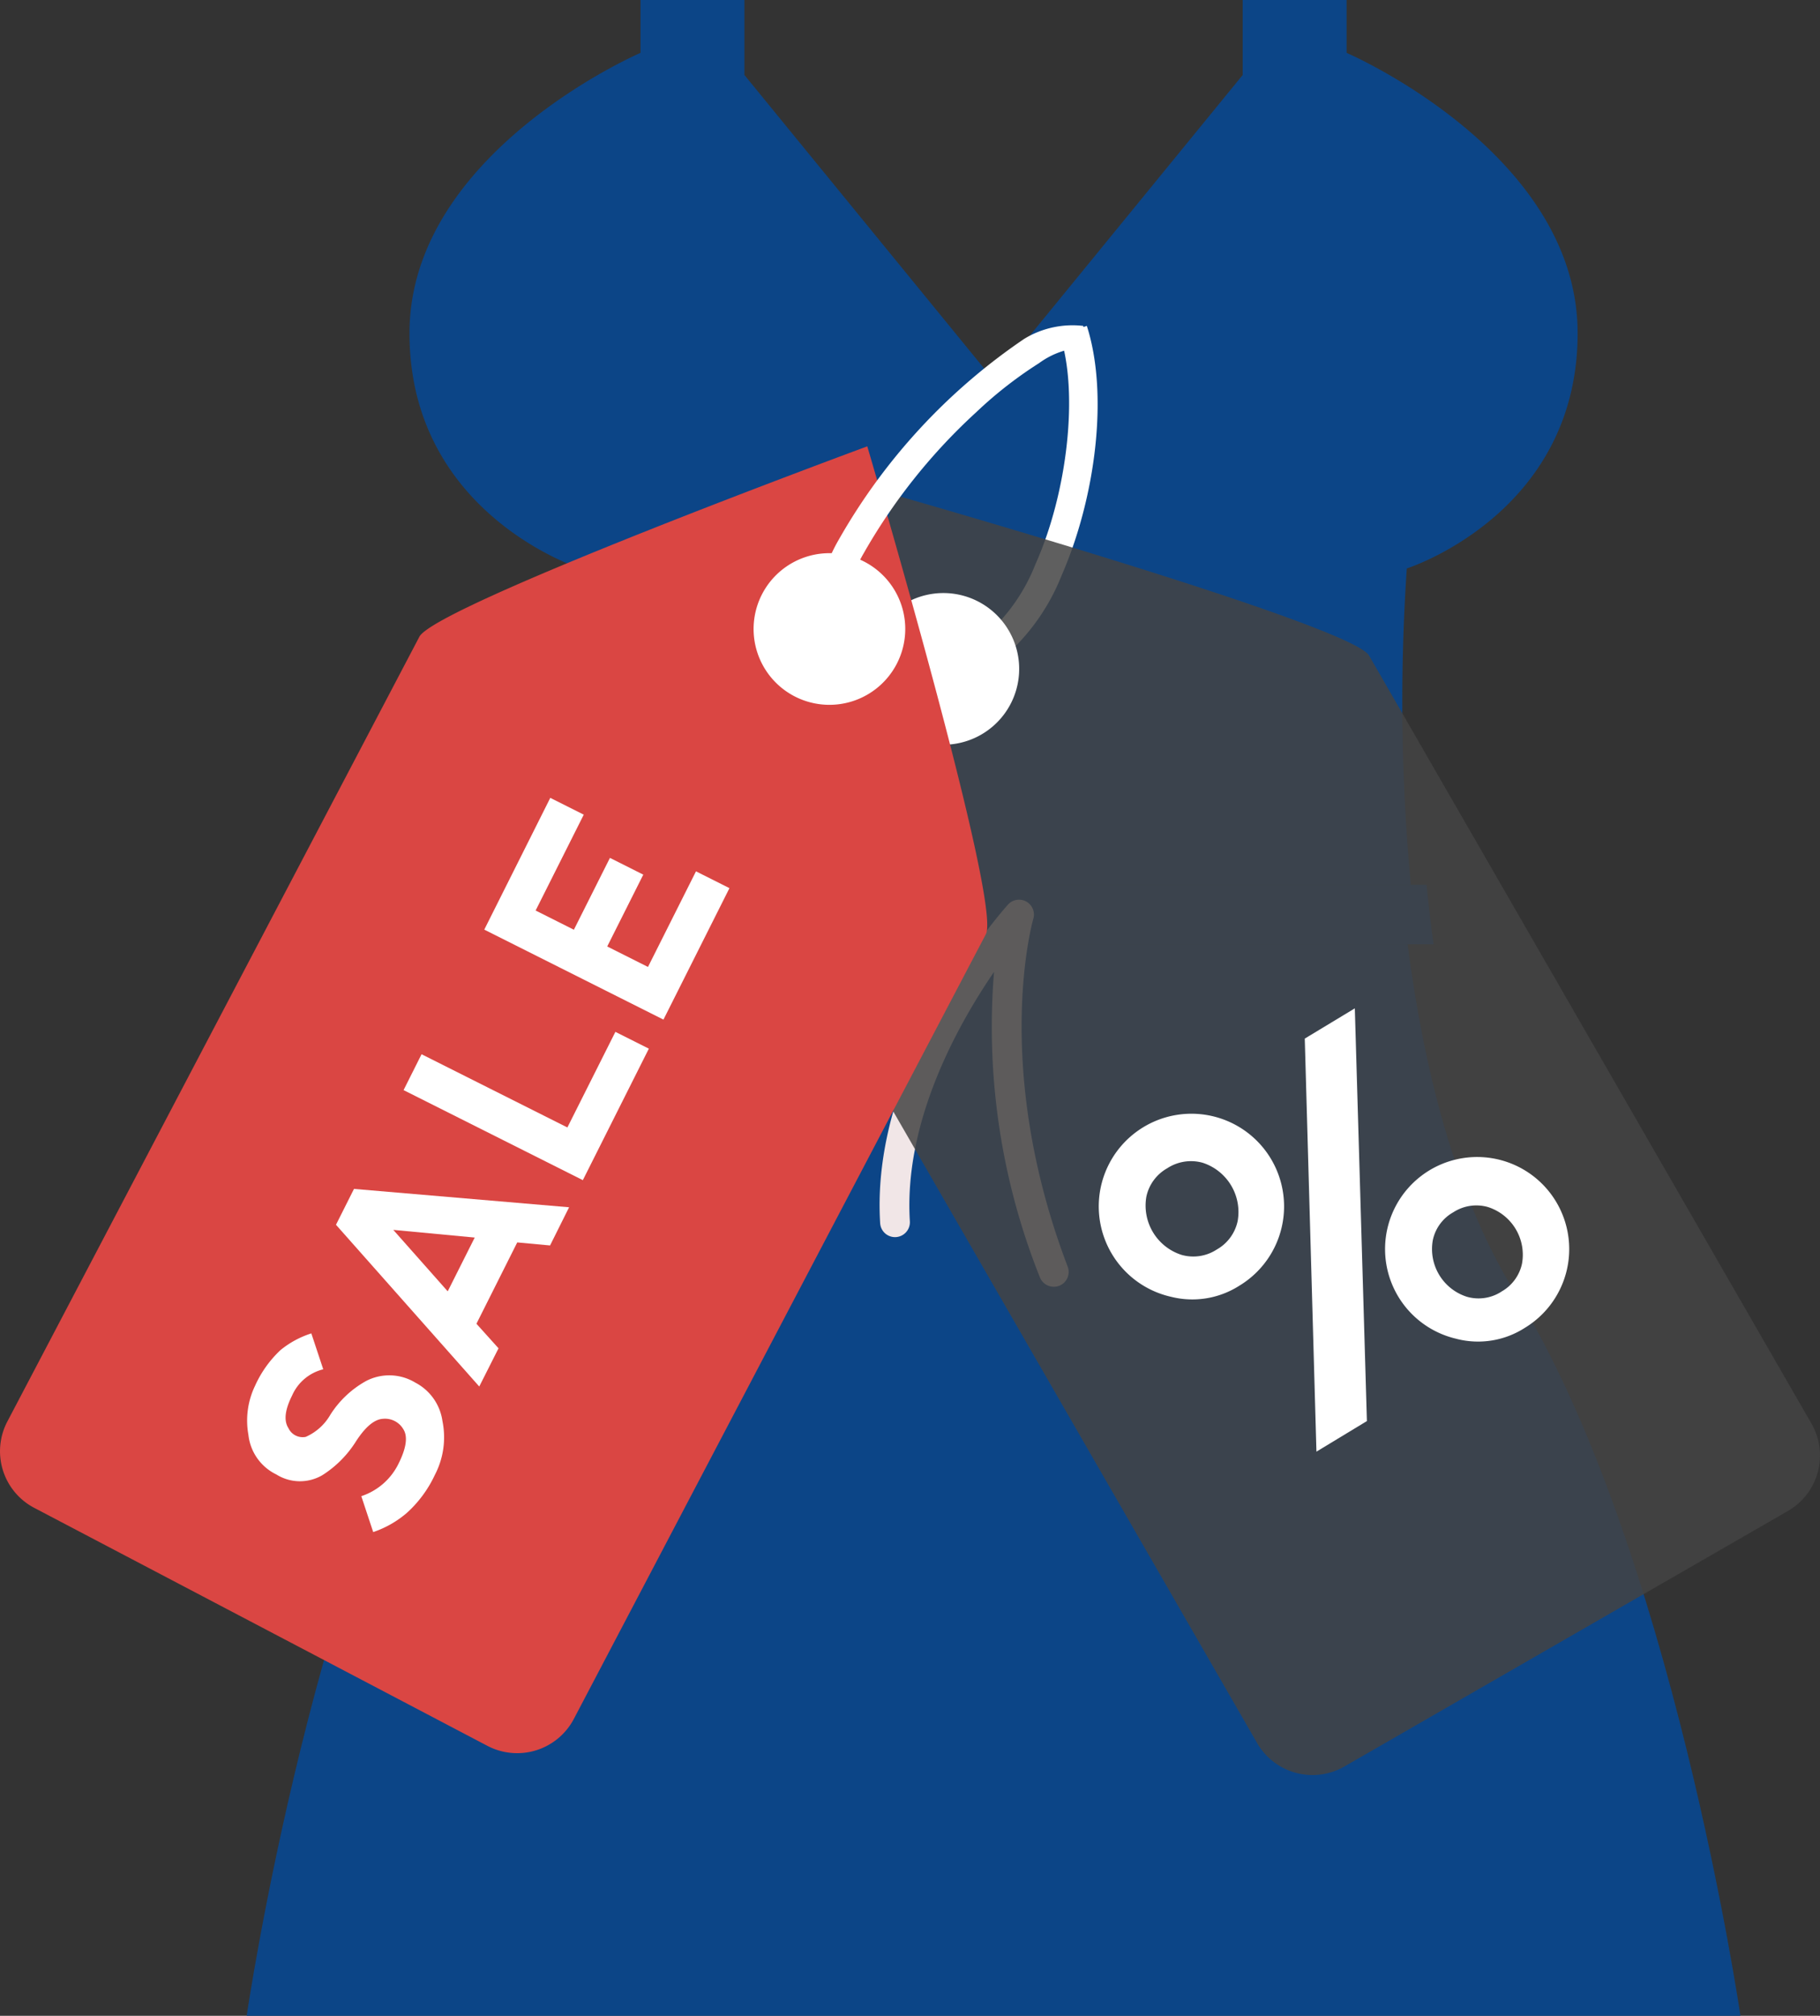 <svg xmlns="http://www.w3.org/2000/svg" width="127.558" height="141.269" viewBox="0 0 127.558 141.269">
  <rect x="0" y="0" width="127.558" height="141.269" fill="#333333" stroke="none"/>
  <g id="sale" transform="translate(-4075.377 -3804.931)">
    <g id="Group_6604" data-name="Group 6604" transform="translate(4092.666 3790.713)">
      <g id="Group_6603" data-name="Group 6603" transform="translate(0 14.218)">
        <path id="Path_11209" data-name="Path 11209" d="M4307.264,3883.682s11.973-3.8,11.973-16.483c0-12.621-16.046-19.586-16.192-19.649v-3.705h-7.283v5.256l-17.373,21.268h-.175l-17.373-21.268v-5.256h-7.283v3.705c-.146.063-16.192,7.028-16.192,19.649,0,12.679,11.973,16.483,11.973,16.483a138.215,138.215,0,0,1-.285,22.171h58.494A138.141,138.141,0,0,1,4307.264,3883.682Z" transform="translate(-4225.955 -3843.845)" fill="#0c4587"/>
        <path id="Path_11210" data-name="Path 11210" d="M4194.723,4166.252h104.692s-4.814-32.966-15.816-50.717c-4.212-6.795-6.4-15.818-7.511-24.37h-58.038c-1.107,8.552-3.3,17.575-7.511,24.37C4199.538,4133.286,4194.723,4166.252,4194.723,4166.252Z" transform="translate(-4194.723 -4024.983)" fill="#0c4587"/>
        <path id="Path_11211" data-name="Path 11211" d="M4336.281,4075.568h-60.7q-.2,2.056-.49,4.174h61.68Q4336.482,4077.628,4336.281,4075.568Z" transform="translate(-4253.586 -4013.56)" fill="#0c4587"/>
      </g>
      <path id="Path_11212" data-name="Path 11212" d="M4357.875,4106.592a1.047,1.047,0,0,1-.976-.672,47.36,47.36,0,0,1-3.209-21.395c-2.637,3.858-6.333,10.583-5.9,17.481a1.043,1.043,0,1,1-2.082.13c-.716-11.434,8.563-21.885,8.959-22.324a1.043,1.043,0,0,1,1.774,1c-.029.1-2.946,10.307,2.41,24.368a1.043,1.043,0,0,1-.6,1.347A1.026,1.026,0,0,1,4357.875,4106.592Z" transform="translate(-4301.31 -4002.197)" fill="#f1e6e7"/>
    </g>
    <g id="Group_6608" data-name="Group 6608" transform="translate(4075.377 3827.737)">
      <path id="Path_11213" data-name="Path 11213" d="M4276.728,3938.39c-.181-.079-.356-.166-.531-.259h0l.945-1.754c.135.073.265.136.389.192h0a3.746,3.746,0,0,0,4.066-.6h0a12.935,12.935,0,0,0,3.535-5.035h0c2.233-4.994,3.045-12.051,1.7-16.062h0l1.895-.623c1.543,4.812.612,12.034-1.768,17.49h0a14.841,14.841,0,0,1-4.146,5.811h0a5.762,5.762,0,0,1-6.02.867h0c-.021-.009-.042-.017-.061-.027Z" transform="translate(-4212.554 -3914.216)" fill="#fff"/>
      <path id="Path_11214" data-name="Path 11214" d="M4307.653,4023.545a4.487,4.487,0,0,1-1.648,6.125l-31.087,17.908a4.481,4.481,0,0,1-6.122-1.65l-31.006-53.821c-1.237-2.146,5.526-33.659,5.526-33.659s32.093,9.13,33.331,11.275Z" transform="translate(-4180.693 -3946.586)" fill="rgba(67,67,67,0.85)"/>
      <path id="Path_11215" data-name="Path 11215" d="M4276.63,3986.881a5.314,5.314,0,1,1-7.256-1.954A5.309,5.309,0,0,1,4276.63,3986.881Z" transform="translate(-4205.908 -3965.461)" fill="#fff"/>
      <path id="Path_11216" data-name="Path 11216" d="M4095.594,4034.98a4.487,4.487,0,0,1-6.055,1.885l-31.763-16.679a4.481,4.481,0,0,1-1.882-6.055l28.876-54.994c1.152-2.193,31.392-13.343,31.392-13.343s9.46,32,8.31,34.191Z" transform="translate(-4055.377 -3937.32)" fill="#da4643"/>
      <path id="Path_11217" data-name="Path 11217" d="M4248.972,3981.555a5.314,5.314,0,1,1-2.232-7.176A5.31,5.31,0,0,1,4248.972,3981.555Z" transform="translate(-4186.137 -3957.808)" fill="#fff"/>
      <g id="Group_6605" data-name="Group 6605" transform="translate(57.214)">
        <path id="Path_11218" data-name="Path 11218" d="M4253.134,3934.093a11.944,11.944,0,0,1,1.568-4.956h0a42.092,42.092,0,0,1,13-14.073h0a6.509,6.509,0,0,1,4.13-.905l.026.074-.22,1.451a5.669,5.669,0,0,0-2.9,1.085h0a28.773,28.773,0,0,0-4.4,3.436h0a40.56,40.56,0,0,0-7.873,9.858h0a10.157,10.157,0,0,0-1.339,4.089h0a1.925,1.925,0,0,0,1.028,2h0c.043.021.078.041.118.059h0l-.866,1.8-.177-.09h0l-.062-.031h0a3.953,3.953,0,0,1-2.033-3.792Z" transform="translate(-4253.128 -3914.125)" fill="#fff"/>
      </g>
      <g id="Group_6606" data-name="Group 6606" transform="translate(17.332 33.109)">
        <path id="Path_11219" data-name="Path 11219" d="M4122.474,4179.273a6.554,6.554,0,0,1,2.16-1.17l.835,2.517a3.227,3.227,0,0,0-2.184,1.84q-.757,1.508-.255,2.284a1.1,1.1,0,0,0,1.214.611,3.71,3.71,0,0,0,1.721-1.548,6.981,6.981,0,0,1,2.5-2.363,3.52,3.52,0,0,1,3.458.11,3.6,3.6,0,0,1,1.9,2.69,5.689,5.689,0,0,1-.531,3.776,8.334,8.334,0,0,1-1.972,2.671,7.1,7.1,0,0,1-2.349,1.337l-.834-2.517a4.457,4.457,0,0,0,2.6-2.26q.841-1.674.337-2.446a1.485,1.485,0,0,0-1.425-.715q-.919.057-1.929,1.648a7.56,7.56,0,0,1-2.31,2.3,3.111,3.111,0,0,1-3.227-.048,3.5,3.5,0,0,1-1.958-2.773,5.623,5.623,0,0,1,.465-3.442A7.83,7.83,0,0,1,4122.474,4179.273Z" transform="translate(-4120.146 -4140.573)" fill="#fff"/>
        <path id="Path_11220" data-name="Path 11220" d="M4153.416,4154.1l-10.041-11.335,1.262-2.513,15.076,1.287-1.334,2.676-2.3-.213-2.86,5.7,1.548,1.721Zm-6.025-10.977,3.815,4.307,1.893-3.769Z" transform="translate(-4137.159 -4112.847)" fill="#fff"/>
        <path id="Path_11221" data-name="Path 11221" d="M4162.338,4100.7l10.22,5.132,3.365-6.7,2.345,1.177-4.627,9.215-12.564-6.31Z" transform="translate(-4150.124 -4082.733)" fill="#fff"/>
        <path id="Path_11222" data-name="Path 11222" d="M4194.774,4053.394l-12.558-6.306,4.627-9.234,2.346,1.177-3.374,6.718,2.681,1.347,2.528-5.035,2.337,1.174-2.528,5.034,2.857,1.435,3.365-6.7,2.345,1.178Z" transform="translate(-4165.607 -4037.854)" fill="#fff"/>
      </g>
      <g id="Group_6607" data-name="Group 6607" transform="translate(77.226 47.86)">
        <path id="Path_11223" data-name="Path 11223" d="M4318.27,4113.19a6.494,6.494,0,1,1,4.792-.778A6.121,6.121,0,0,1,4318.27,4113.19Zm3.2-3.309a3,3,0,0,0,1.474-2.011,3.63,3.63,0,0,0-2.463-4.075,3.039,3.039,0,0,0-2.475.388,3,3,0,0,0-1.464,1.994,3.63,3.63,0,0,0,2.463,4.075A3,3,0,0,0,4321.471,4109.881Zm6.993,14.162-.818-28.947,3.508-2.12L4332,4121.9Zm9.847-7.9a6.453,6.453,0,1,1,4.754-.773A6.063,6.063,0,0,1,4338.311,4116.146Zm3.118-3.317a2.946,2.946,0,0,0,1.443-1.962,3.51,3.51,0,0,0-2.4-3.967,2.964,2.964,0,0,0-2.423.375,2.925,2.925,0,0,0-1.429,1.954,3.509,3.509,0,0,0,2.4,3.966A2.949,2.949,0,0,0,4341.429,4112.829Z" transform="translate(-4313.424 -4092.976)" fill="#fff"/>
      </g>
    </g>
  </g>
</svg>
